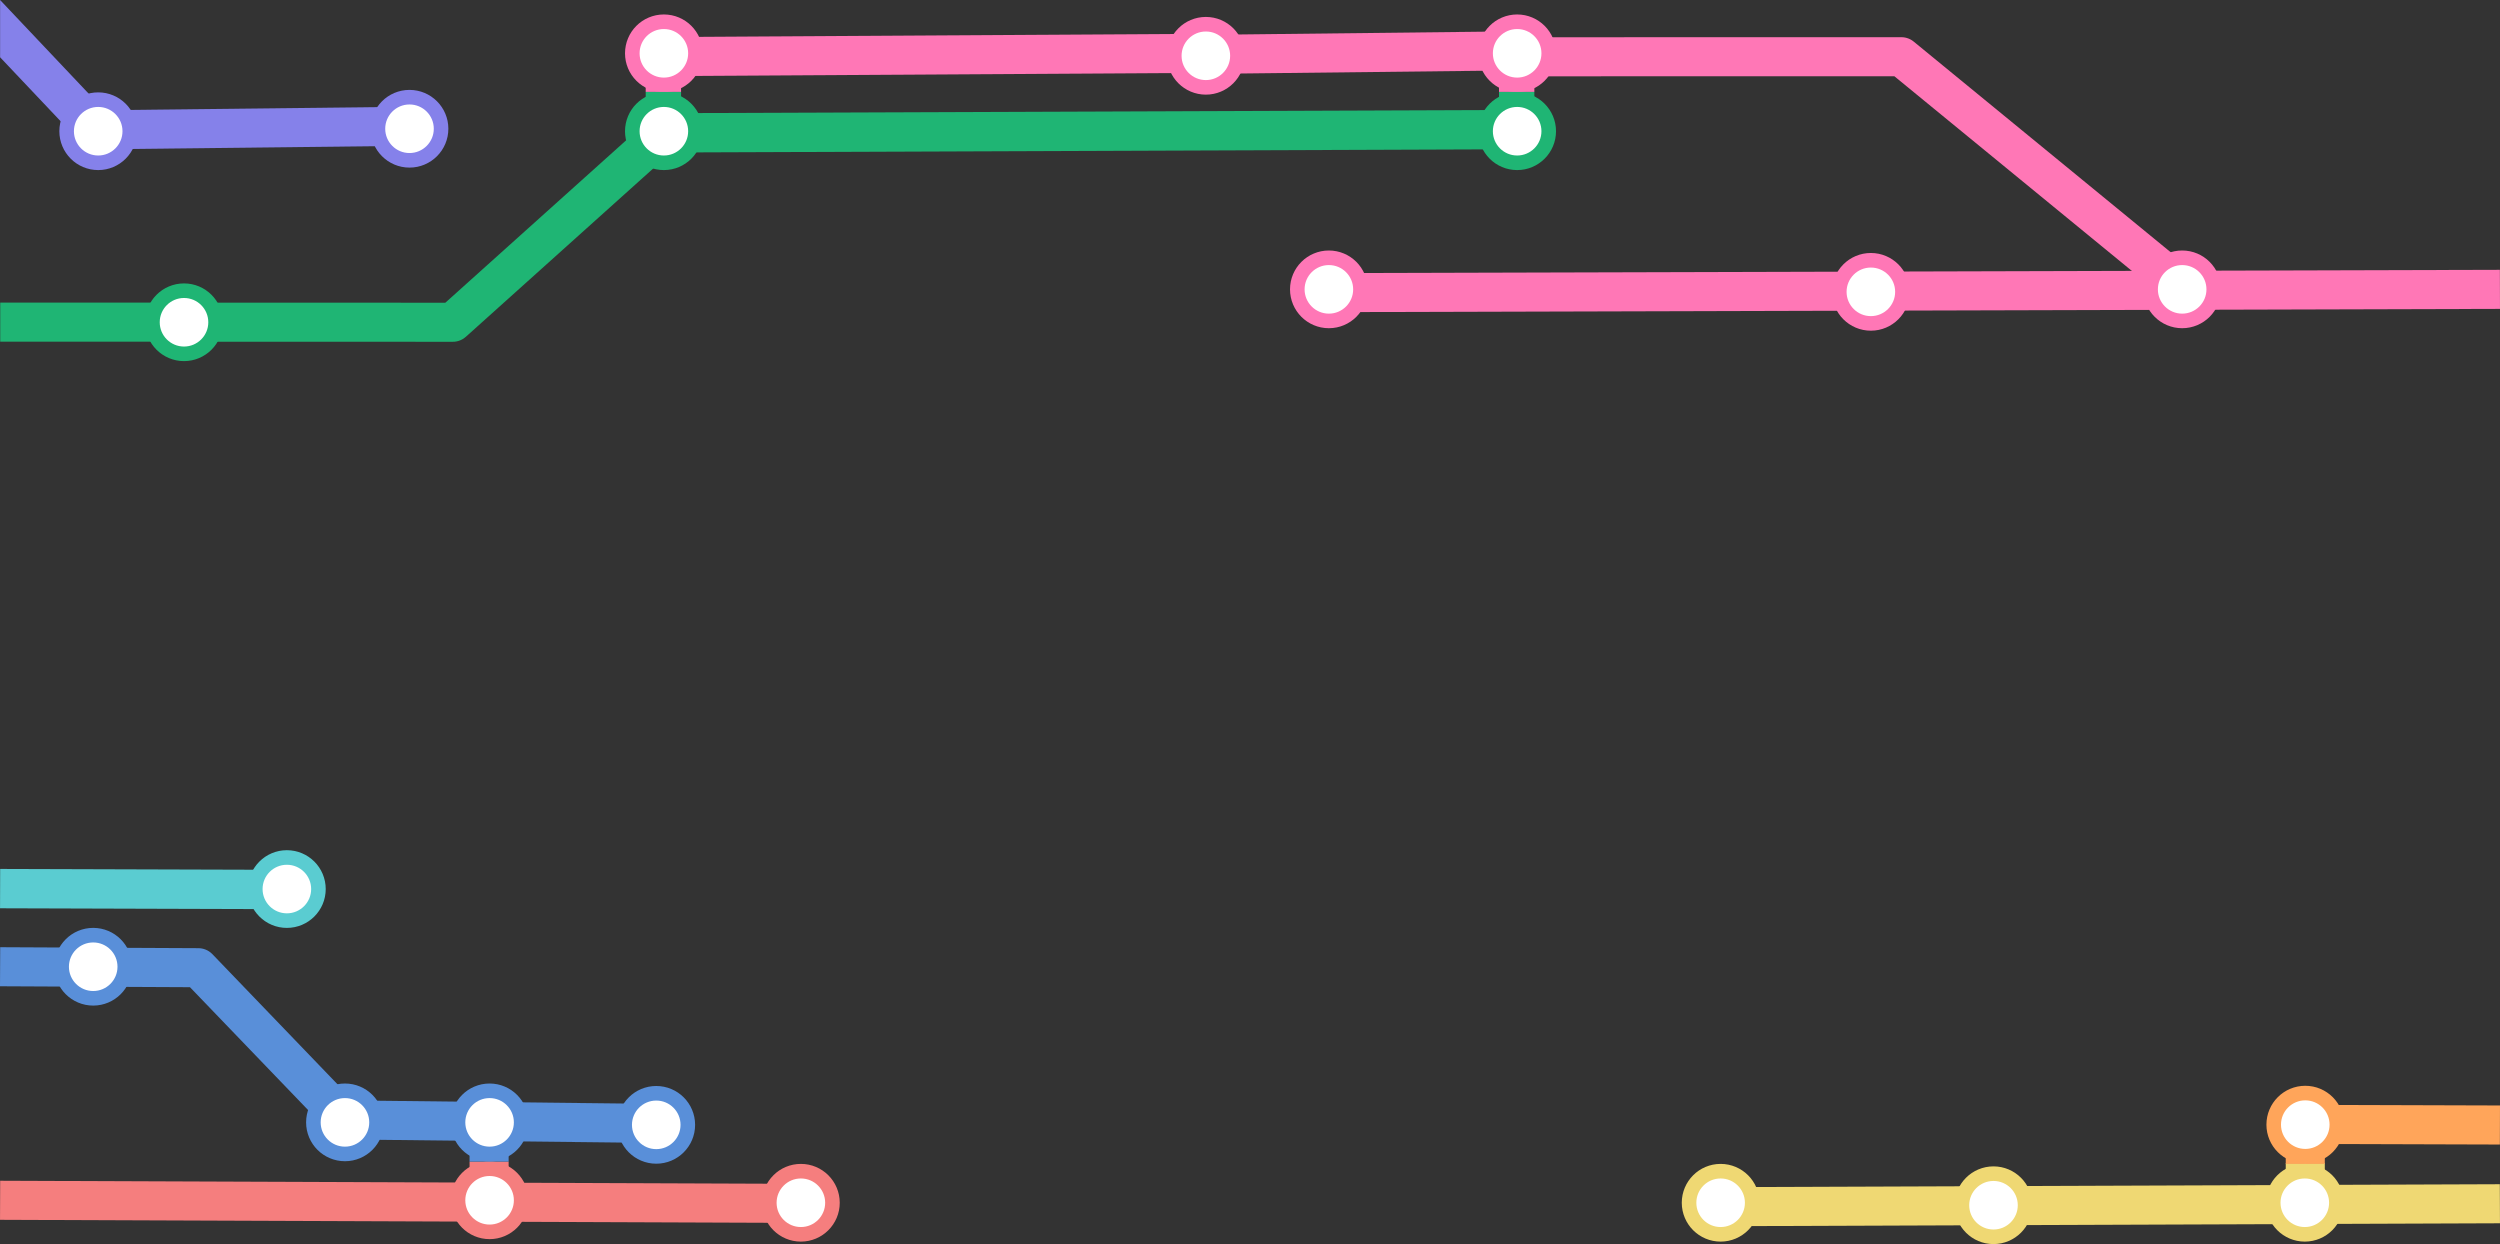 <svg xmlns="http://www.w3.org/2000/svg" viewBox="0 0 2560.17 1274.02"><rect x="0" y="0" width="2560.17" height="1274.02" fill="#333333" stroke="none"/><defs><style>.cls-1{fill:#8581ea;}.cls-11,.cls-13,.cls-14,.cls-16,.cls-17,.cls-19,.cls-2,.cls-21,.cls-23,.cls-3,.cls-4,.cls-7,.cls-9{fill:#fff;}.cls-2,.cls-3,.cls-4,.cls-5{stroke:#ff77b6;}.cls-10,.cls-12,.cls-14,.cls-15,.cls-16,.cls-18,.cls-2,.cls-20,.cls-22,.cls-3,.cls-5,.cls-6,.cls-7,.cls-8{stroke-linejoin:round;}.cls-10,.cls-12,.cls-14,.cls-15,.cls-16,.cls-18,.cls-2,.cls-20,.cls-5,.cls-6{stroke-width:40px;}.cls-3,.cls-7{stroke-width:36.2px;}.cls-11,.cls-13,.cls-17,.cls-19,.cls-21,.cls-23,.cls-4,.cls-9{stroke-width:14.92px;}.cls-10,.cls-12,.cls-15,.cls-18,.cls-20,.cls-22,.cls-5,.cls-6,.cls-8{fill:none;}.cls-6,.cls-7,.cls-8,.cls-9{stroke:#1fb574;}.cls-22,.cls-8{stroke-width:40.28px;}.cls-10,.cls-11{stroke:#8581ea;}.cls-12,.cls-13,.cls-14{stroke:#efd873;}.cls-15,.cls-16,.cls-17{stroke:#ffa55a;}.cls-18,.cls-19{stroke:#598fd9;}.cls-20,.cls-21{stroke:#f57e7e;}.cls-22,.cls-23{stroke:#5accd1;}</style></defs><g id="レイヤー_2" data-name="レイヤー 2"><g id="レイヤー_1-2" data-name="レイヤー 1"><polygon class="cls-1" points="0.1 58.64 86.46 149.93 115.73 122.24 0.1 0 0.1 58.64"/><path id="パス_259" data-name="パス 259" class="cls-2" d="M679.35,57.93l555.53-3.33"/><line class="cls-3" x1="679.35" y1="94.18" x2="679.35" y2="52.06"/><path id="パス_259-2" data-name="パス 259" class="cls-2" d="M1259.75,55.4l293.92-3.34"/><circle class="cls-4" cx="1234.88" cy="57.13" r="32.33"/><circle class="cls-4" cx="679.85" cy="54.6" r="32.33"/><path id="パス_259-3" data-name="パス 259" class="cls-5" d="M2234.69,293.79,1947.1,58.08l-378.84.07"/><path id="パス_259-4" data-name="パス 259" class="cls-2" d="M1360.37,299.66l1199.73-3.34"/><circle class="cls-4" cx="2234.69" cy="296.32" r="32.33"/><circle class="cls-4" cx="1915.89" cy="298.86" r="32.33"/><circle class="cls-4" cx="1360.86" cy="296.32" r="32.33"/><path id="パス_259-5" data-name="パス 259" class="cls-6" d="M679.35,136.31,463.72,330,.24,329.87"/><line class="cls-7" x1="679.35" y1="136.31" x2="679.35" y2="94.18"/><path id="パス_259-6" data-name="パス 259" class="cls-8" d="M679.35,136.05l874.32-3.34"/><circle class="cls-9" cx="679.85" cy="134.38" r="32.33"/><line class="cls-3" x1="1553.18" y1="94.18" x2="1553.18" y2="52.06"/><circle class="cls-4" cx="1553.67" cy="54.6" r="32.33"/><line class="cls-7" x1="1553.18" y1="136.31" x2="1553.18" y2="94.18"/><circle class="cls-9" cx="1553.67" cy="134.38" r="32.33"/><circle class="cls-9" cx="188.44" cy="330.02" r="32.33"/><path id="パス_259-7" data-name="パス 259" class="cls-10" d="M125.43,132.65l293.93-3.34"/><circle class="cls-11" cx="419.36" cy="131.85" r="32.33"/><circle class="cls-11" cx="100.57" cy="134.38" r="32.33"/><path id="パス_259-8" data-name="パス 259" class="cls-12" d="M1762,1235.72l798.06-3"/><circle class="cls-13" cx="2041.47" cy="1234.24" r="32.33"/><circle class="cls-13" cx="1762.04" cy="1231.7" r="32.33"/><line class="cls-14" x1="2360.76" y1="1191.11" x2="2360.76" y2="1233.24"/><path id="パス_259-9" data-name="パス 259" class="cls-15" d="M2360.27,1151.46l199.83.62"/><line class="cls-16" x1="2360.76" y1="1149.79" x2="2360.76" y2="1191.91"/><circle class="cls-17" cx="2360.76" cy="1151.71" r="32.33"/><circle class="cls-13" cx="2360.27" cy="1231.7" r="32.33"/><path id="パス_259-10" data-name="パス 259" class="cls-18" d="M353.1,1147l-150-156L.1,990"/><path id="パス_259-11" data-name="パス 259" class="cls-18" d="M647.19,1150.18l-293.93-3.33"/><circle class="cls-19" cx="672.05" cy="1151.92" r="32.33"/><circle class="cls-19" cx="353.26" cy="1149.38" r="32.33"/><path id="パス_259-12" data-name="パス 259" class="cls-20" d="M852.1,1232.5l-852-3.33"/><circle class="cls-21" cx="820.16" cy="1231.7" r="32.33"/><line class="cls-20" x1="500.87" y1="1189.58" x2="500.87" y2="1231.7"/><circle class="cls-21" cx="501.37" cy="1229.17" r="32.33"/><line class="cls-18" x1="500.87" y1="1147.46" x2="500.87" y2="1189.58"/><circle class="cls-19" cx="501.37" cy="1149.38" r="32.33"/><path id="パス_259-13" data-name="パス 259" class="cls-22" d="M.1,910l293.67.91"/><circle class="cls-23" cx="293.77" cy="910.45" r="32.33"/><circle class="cls-19" cx="95.45" cy="990" r="32.33"/></g></g></svg>